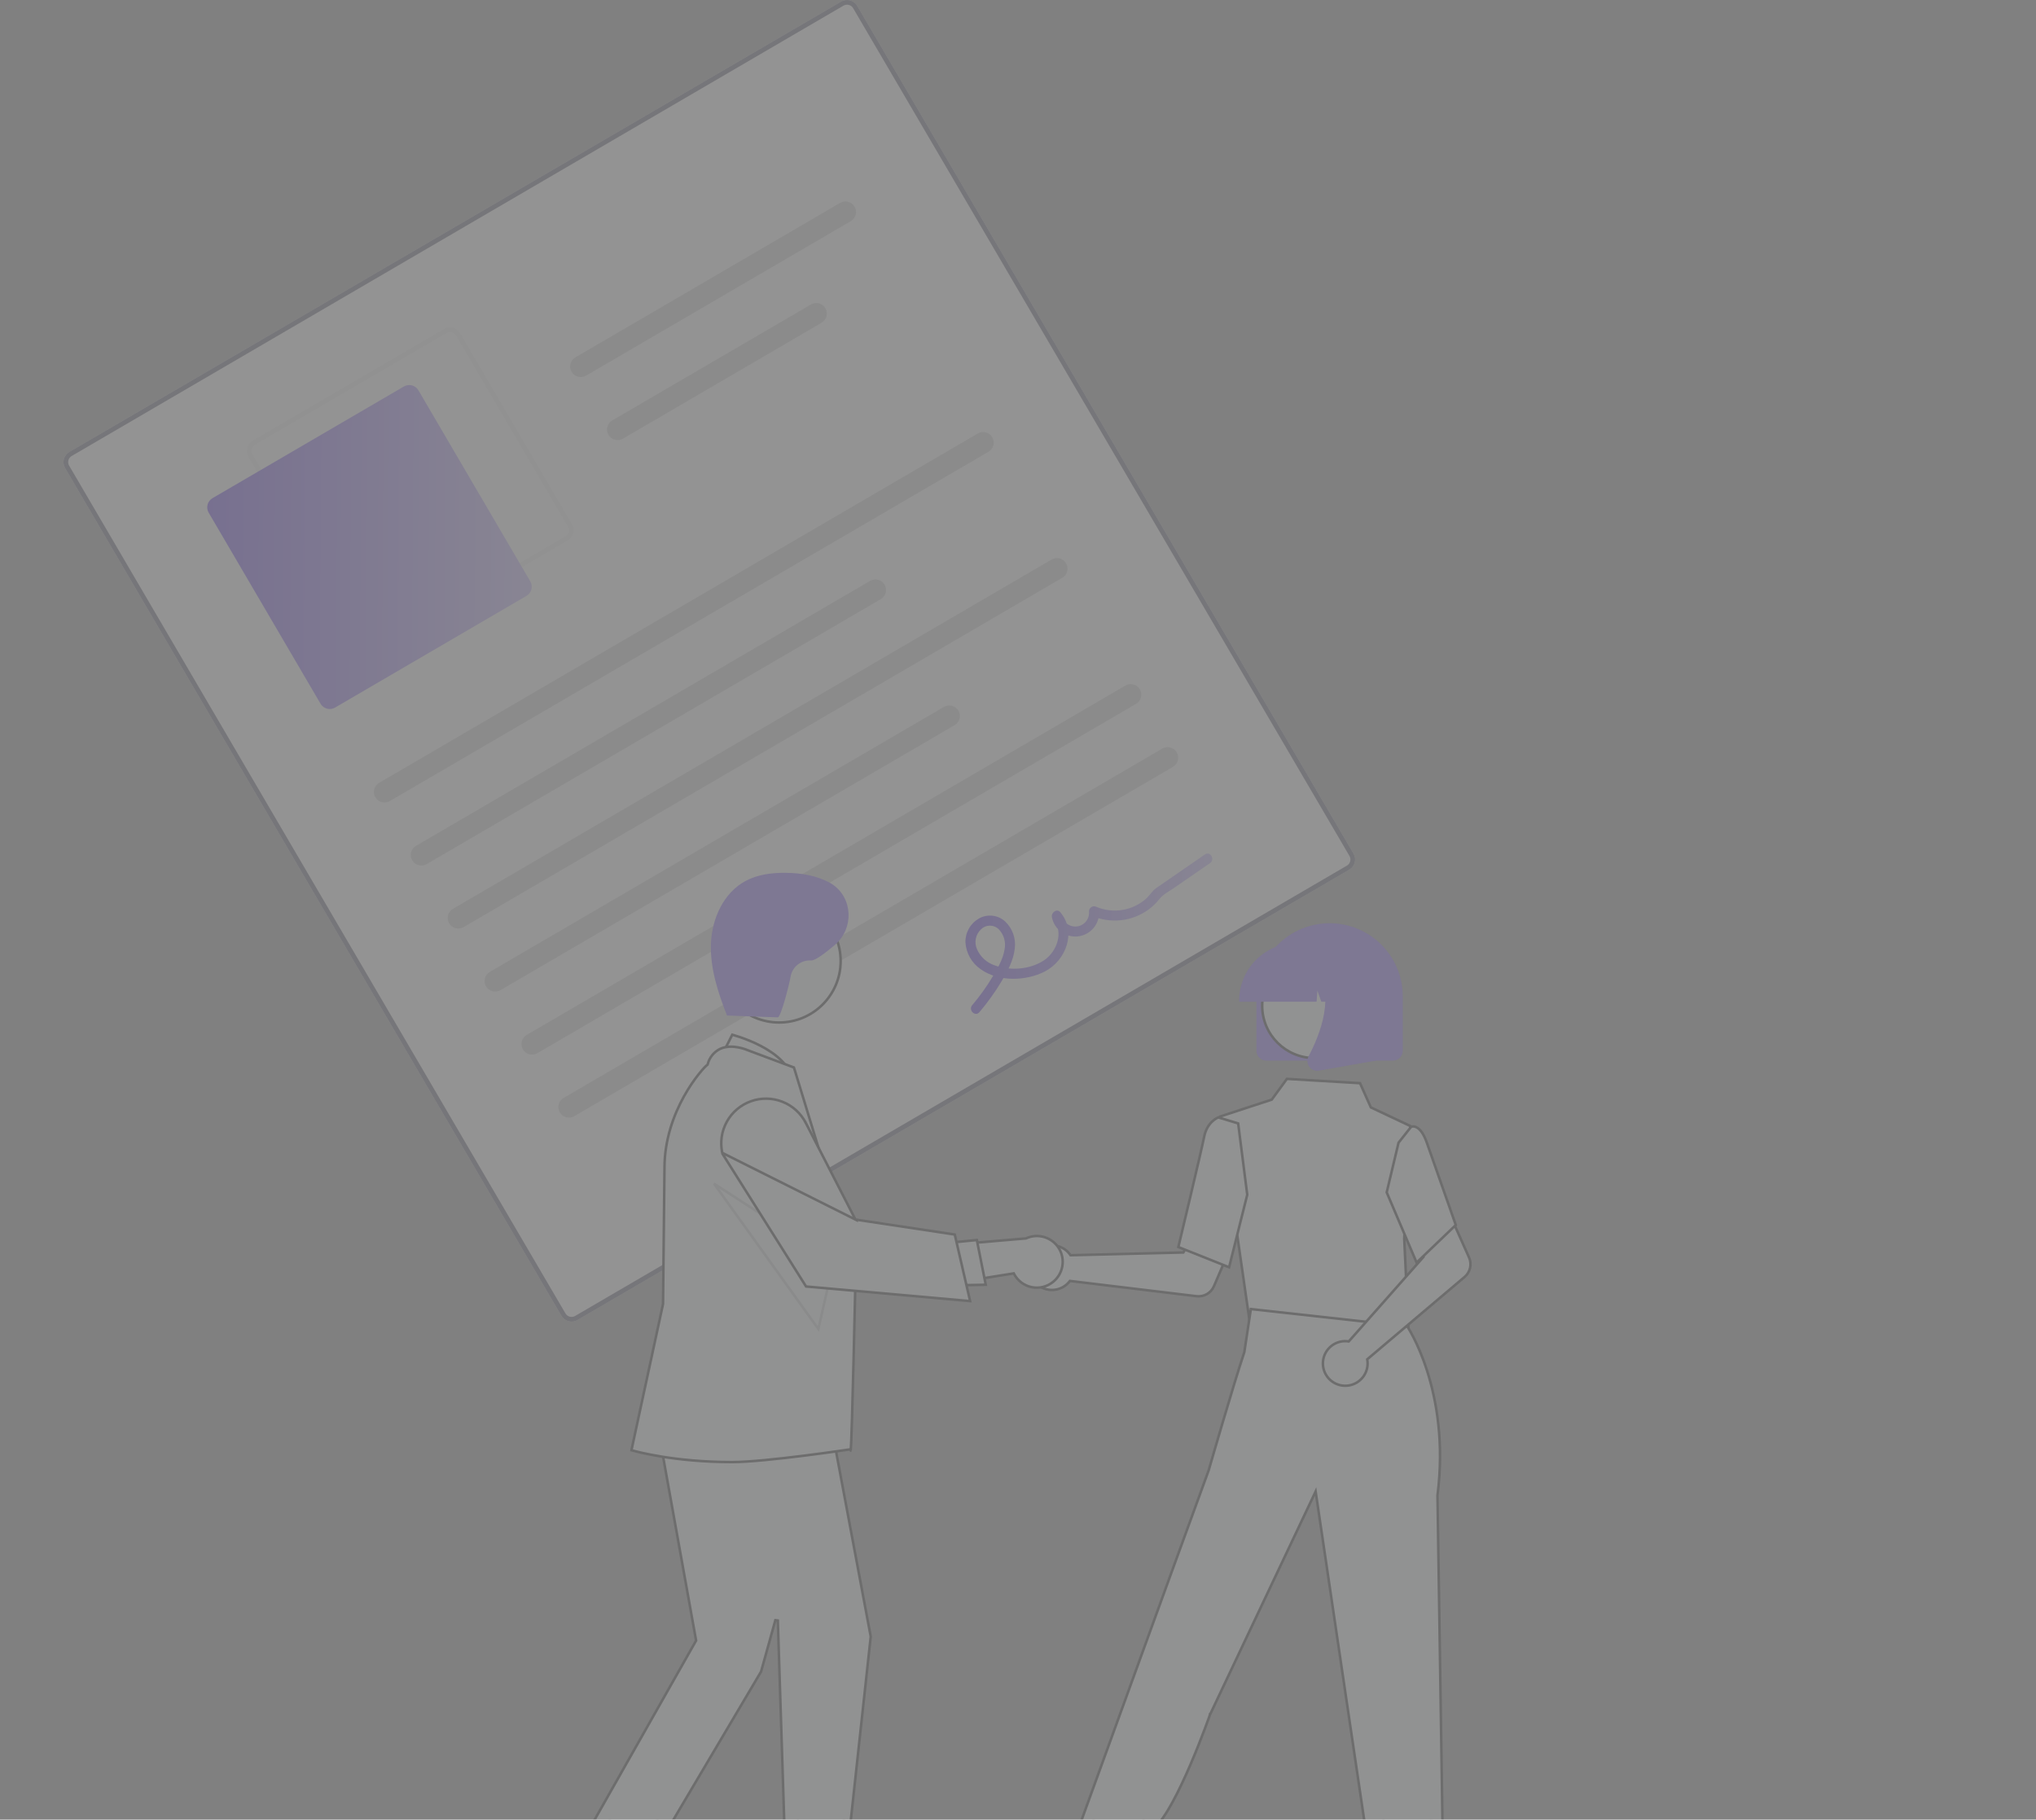 <svg width="405" height="362" viewBox="0 0 405 362" fill="none" xmlns="http://www.w3.org/2000/svg">
<rect x="0" y="0" width="405" height="362" fill="#808080" stroke="none"/>
<g opacity="0.15">
<path d="M268.401 173.014L114.878 262.602C114.341 262.915 113.701 263.002 113.099 262.845C112.498 262.687 111.983 262.298 111.669 261.762L12.944 93.111C12.63 92.575 12.543 91.936 12.701 91.335C12.859 90.735 13.249 90.221 13.785 89.907L167.308 0.319C167.846 0.006 168.485 -0.081 169.087 0.077C169.688 0.234 170.203 0.624 170.517 1.159L269.242 169.81C269.556 170.347 269.643 170.985 269.485 171.586C269.327 172.187 268.937 172.7 268.401 173.014Z" fill="white"/>
<path d="M268.401 173.014L114.878 262.602C114.341 262.915 113.701 263.002 113.099 262.845C112.498 262.687 111.983 262.298 111.669 261.762L12.944 93.111C12.63 92.575 12.543 91.936 12.701 91.335C12.859 90.735 13.249 90.221 13.785 89.907L167.308 0.319C167.846 0.006 168.485 -0.081 169.087 0.077C169.688 0.234 170.203 0.624 170.517 1.159L269.242 169.81C269.556 170.347 269.643 170.985 269.485 171.586C269.327 172.187 268.937 172.7 268.401 173.014ZM14.259 90.716C13.937 90.904 13.703 91.213 13.608 91.573C13.514 91.933 13.566 92.317 13.754 92.638L112.479 261.289C112.668 261.611 112.976 261.844 113.337 261.939C113.698 262.033 114.082 261.981 114.405 261.793L267.927 172.205C268.249 172.017 268.483 171.709 268.578 171.348C268.673 170.988 268.62 170.605 268.432 170.283L169.707 1.632C169.519 1.311 169.21 1.077 168.849 0.982C168.488 0.888 168.104 0.94 167.782 1.128L14.259 90.716Z" fill="#3F3D56"/>
<path d="M112.944 107.511L74.867 129.731C74.33 130.043 73.69 130.131 73.088 129.973C72.487 129.816 71.972 129.426 71.658 128.89L49.403 90.873C49.09 90.337 49.003 89.698 49.16 89.097C49.318 88.497 49.708 87.983 50.245 87.669L88.322 65.45C88.859 65.137 89.499 65.05 90.1 65.207C90.702 65.365 91.216 65.754 91.531 66.29L113.785 104.307C114.099 104.843 114.186 105.482 114.028 106.083C113.87 106.683 113.48 107.197 112.944 107.511ZM50.718 88.478C50.396 88.666 50.162 88.975 50.068 89.335C49.973 89.695 50.026 90.079 50.213 90.4L72.468 128.418C72.657 128.739 72.965 128.973 73.326 129.067C73.687 129.162 74.071 129.11 74.394 128.922L112.47 106.702C112.792 106.514 113.026 106.206 113.121 105.845C113.216 105.485 113.163 105.102 112.975 104.78L90.721 66.763C90.532 66.441 90.223 66.207 89.862 66.113C89.501 66.018 89.118 66.071 88.795 66.258L50.718 88.478Z" fill="#F2F2F2"/>
<path d="M104.729 118.544L66.653 140.764C66.169 141.046 65.593 141.124 65.052 140.982C64.51 140.84 64.047 140.49 63.764 140.008L41.51 101.991C41.228 101.508 41.149 100.933 41.291 100.392C41.433 99.852 41.784 99.389 42.267 99.107L80.344 76.887C80.828 76.606 81.403 76.527 81.945 76.669C82.486 76.811 82.949 77.161 83.232 77.644L105.487 115.661C105.769 116.144 105.847 116.718 105.705 117.259C105.563 117.8 105.212 118.262 104.729 118.544Z" fill="url(#paint0_linear_47:19)"/>
<path d="M196.635 89.873L77.543 159.368C77.06 159.651 76.484 159.729 75.942 159.588C75.4 159.446 74.938 159.095 74.655 158.612C74.372 158.13 74.293 157.555 74.436 157.014C74.578 156.473 74.929 156.011 75.412 155.729L194.504 86.233C194.743 86.093 195.008 86.002 195.283 85.964C195.557 85.927 195.837 85.944 196.105 86.014C196.373 86.084 196.625 86.206 196.846 86.374C197.067 86.541 197.252 86.75 197.392 86.989C197.532 87.228 197.623 87.492 197.661 87.767C197.699 88.041 197.682 88.32 197.612 88.588C197.541 88.855 197.419 89.107 197.251 89.327C197.084 89.548 196.874 89.733 196.635 89.873Z" fill="#CCCCCC"/>
<path d="M175.214 119.193L84.882 171.906C84.643 172.046 84.378 172.137 84.104 172.174C83.829 172.212 83.55 172.195 83.281 172.125C82.74 171.983 82.277 171.632 81.994 171.15C81.712 170.667 81.633 170.092 81.775 169.551C81.917 169.01 82.268 168.548 82.752 168.266L173.083 115.553C173.322 115.414 173.587 115.322 173.862 115.285C174.136 115.247 174.416 115.264 174.684 115.334C174.952 115.404 175.204 115.527 175.425 115.694C175.646 115.861 175.831 116.07 175.971 116.309C176.111 116.548 176.202 116.813 176.24 117.087C176.278 117.361 176.261 117.64 176.191 117.908C176.12 118.176 175.998 118.427 175.83 118.648C175.663 118.868 175.453 119.053 175.214 119.193V119.193Z" fill="#CCCCCC"/>
<path d="M169.24 44.003L116.581 74.733C116.097 75.015 115.521 75.094 114.98 74.952C114.438 74.81 113.975 74.459 113.692 73.976C113.41 73.494 113.331 72.919 113.473 72.378C113.615 71.837 113.966 71.375 114.45 71.093L167.109 40.363C167.593 40.081 168.169 40.002 168.71 40.144C168.979 40.214 169.23 40.337 169.451 40.504C169.672 40.671 169.858 40.88 169.998 41.12C170.138 41.358 170.229 41.623 170.267 41.897C170.304 42.171 170.287 42.45 170.217 42.718C170.147 42.986 170.024 43.237 169.857 43.458C169.689 43.678 169.48 43.864 169.24 44.003Z" fill="#CCCCCC"/>
<path d="M163.437 64.21L123.92 87.27C123.68 87.41 123.416 87.501 123.141 87.539C122.866 87.576 122.587 87.559 122.319 87.489C122.051 87.419 121.799 87.297 121.578 87.129C121.357 86.962 121.171 86.753 121.032 86.514C120.892 86.275 120.8 86.011 120.763 85.736C120.725 85.462 120.742 85.183 120.812 84.915C120.882 84.648 121.005 84.396 121.173 84.176C121.34 83.955 121.55 83.77 121.789 83.63L161.307 60.57C161.79 60.288 162.366 60.209 162.908 60.351C163.449 60.492 163.912 60.843 164.195 61.326C164.477 61.809 164.556 62.384 164.414 62.925C164.272 63.465 163.921 63.928 163.437 64.21Z" fill="#CCCCCC"/>
<path d="M211.313 114.948L92.222 184.443C91.738 184.725 91.162 184.804 90.621 184.662C90.079 184.52 89.616 184.17 89.334 183.687C89.051 183.204 88.972 182.629 89.114 182.088C89.256 181.548 89.608 181.085 90.091 180.803L209.183 111.308C209.666 111.025 210.242 110.947 210.784 111.088C211.325 111.23 211.788 111.581 212.071 112.064C212.353 112.547 212.432 113.122 212.29 113.662C212.148 114.203 211.797 114.665 211.313 114.948V114.948Z" fill="#CCCCCC"/>
<path d="M189.892 144.268L99.561 196.981C99.322 197.121 99.057 197.212 98.782 197.25C98.508 197.287 98.228 197.27 97.96 197.2C97.692 197.13 97.44 197.008 97.219 196.84C96.999 196.673 96.813 196.464 96.673 196.225C96.533 195.986 96.442 195.722 96.404 195.447C96.366 195.173 96.383 194.894 96.453 194.626C96.524 194.359 96.646 194.107 96.814 193.887C96.981 193.666 97.191 193.481 97.43 193.341L187.762 140.628C188.001 140.489 188.266 140.397 188.54 140.36C188.815 140.322 189.094 140.339 189.363 140.409C189.631 140.48 189.883 140.602 190.103 140.769C190.324 140.936 190.51 141.146 190.65 141.385C190.79 141.624 190.881 141.888 190.919 142.162C190.956 142.436 190.94 142.715 190.869 142.983C190.799 143.251 190.677 143.502 190.509 143.723C190.341 143.943 190.132 144.129 189.892 144.268V144.268Z" fill="#CCCCCC"/>
<path d="M225.992 140.023L106.9 209.519C106.661 209.659 106.396 209.75 106.122 209.787C105.847 209.825 105.568 209.808 105.299 209.738C105.031 209.668 104.779 209.546 104.559 209.378C104.338 209.211 104.152 209.002 104.012 208.763C103.872 208.524 103.781 208.259 103.743 207.985C103.706 207.711 103.722 207.432 103.793 207.164C103.863 206.896 103.986 206.645 104.153 206.425C104.321 206.204 104.53 206.019 104.77 205.879L223.861 136.383C224.101 136.244 224.365 136.152 224.64 136.115C224.915 136.077 225.194 136.094 225.462 136.164C225.73 136.234 225.982 136.357 226.203 136.524C226.424 136.691 226.61 136.901 226.749 137.14C226.889 137.379 226.981 137.643 227.018 137.917C227.056 138.191 227.039 138.47 226.969 138.738C226.898 139.006 226.776 139.257 226.608 139.478C226.441 139.698 226.231 139.884 225.992 140.023Z" fill="#CCCCCC"/>
<path d="M233.331 152.561L114.24 222.056C114 222.196 113.736 222.287 113.461 222.325C113.186 222.363 112.907 222.346 112.639 222.276C112.37 222.205 112.119 222.083 111.898 221.916C111.677 221.748 111.491 221.539 111.351 221.3C111.211 221.061 111.12 220.797 111.082 220.523C111.045 220.249 111.062 219.97 111.132 219.702C111.202 219.434 111.325 219.183 111.492 218.962C111.66 218.742 111.869 218.556 112.109 218.417L231.2 148.921C231.44 148.781 231.704 148.69 231.979 148.652C232.254 148.615 232.533 148.632 232.801 148.702C233.07 148.772 233.321 148.894 233.542 149.062C233.763 149.229 233.949 149.438 234.089 149.677C234.228 149.916 234.32 150.18 234.358 150.455C234.395 150.729 234.378 151.008 234.308 151.276C234.238 151.543 234.115 151.795 233.948 152.015C233.78 152.236 233.571 152.421 233.331 152.561Z" fill="#CCCCCC"/>
<path d="M194.819 201.368C196.474 199.423 197.963 197.343 199.272 195.151C200.445 193.173 201.597 191.058 201.856 188.739C201.988 187.751 201.885 186.746 201.555 185.805C201.225 184.865 200.677 184.015 199.956 183.326C199.259 182.685 198.376 182.282 197.435 182.175C196.493 182.068 195.542 182.263 194.719 182.732C193.886 183.209 193.198 183.902 192.728 184.738C192.257 185.574 192.022 186.521 192.047 187.48C192.114 188.535 192.42 189.562 192.94 190.483C193.46 191.404 194.182 192.196 195.052 192.799C198.572 195.346 204.069 195.213 207.821 193.275C212.047 191.092 214.231 185.382 210.911 181.473C210.22 180.66 209.071 181.569 209.244 182.446C209.463 183.63 210.127 184.687 211.101 185.399C212.074 186.111 213.283 186.425 214.48 186.278C215.678 186.13 216.774 185.531 217.544 184.604C218.314 183.677 218.701 182.491 218.625 181.288L217.132 182.159C218.962 182.968 220.973 183.282 222.963 183.069C224.953 182.856 226.851 182.123 228.467 180.945C229.267 180.365 229.981 179.676 230.589 178.898C231.319 177.947 232.546 177.332 233.54 176.646L240.701 171.706C241.754 170.979 240.753 169.248 239.691 169.98L233.205 174.454C232.125 175.2 231.037 175.936 229.963 176.692C229.195 177.231 228.722 178.103 228.024 178.744C226.701 179.932 225.067 180.72 223.312 181.016C221.558 181.312 219.755 181.105 218.115 180.417C217.962 180.335 217.791 180.294 217.617 180.297C217.444 180.3 217.274 180.347 217.124 180.435C216.974 180.522 216.849 180.647 216.761 180.796C216.674 180.945 216.626 181.115 216.622 181.288C216.701 182.006 216.493 182.725 216.043 183.29C215.594 183.855 214.938 184.22 214.22 184.305C213.503 184.39 212.78 184.188 212.211 183.743C211.641 183.299 211.27 182.648 211.179 181.932L209.513 182.905C211.654 185.426 210.228 189.294 207.761 190.986C205.001 192.878 200.924 193.206 197.813 192.03C197.05 191.768 196.35 191.352 195.755 190.807C195.161 190.262 194.685 189.601 194.358 188.865C194.055 188.199 193.968 187.456 194.11 186.739C194.253 186.022 194.617 185.368 195.152 184.868C195.615 184.411 196.238 184.152 196.889 184.145C197.54 184.138 198.168 184.384 198.641 184.831C199.156 185.356 199.534 185.999 199.741 186.704C199.948 187.409 199.979 188.155 199.83 188.874C199.509 190.877 198.4 192.724 197.369 194.434C196.191 196.383 194.859 198.235 193.386 199.972C192.56 200.948 193.985 202.354 194.819 201.368L194.819 201.368Z" fill="url(#paint1_linear_47:19)"/>
<path d="M245.144 247.31L241.479 255.872C241.196 256.534 240.706 257.085 240.082 257.445C239.458 257.804 238.735 257.952 238.019 257.866L212.964 254.844L212.825 254.827L212.738 254.937C212.179 255.644 211.417 256.164 210.554 256.429C209.69 256.693 208.767 256.689 207.907 256.417C207.046 256.144 206.289 255.617 205.736 254.904C205.183 254.192 204.86 253.329 204.811 252.429C204.761 251.529 204.988 250.636 205.459 249.867C205.931 249.099 206.626 248.492 207.451 248.127C208.277 247.763 209.194 247.658 210.081 247.826C210.968 247.995 211.782 248.429 212.415 249.07C212.578 249.238 212.728 249.418 212.863 249.609L212.94 249.718L213.073 249.715L235.25 249.173L235.394 249.17L235.463 249.043L237.945 244.515L245.144 247.31Z" fill="#F4F7FA" stroke="black" stroke-width="0.5"/>
<path d="M284.636 383.114H277.815L274.408 355.532L284.637 355.533L284.636 383.114Z" fill="#F4F7FA" stroke="black" stroke-width="0.5"/>
<path d="M229.395 357.51L218.542 382.874L212.27 380.199L219.989 353.498L229.395 357.51Z" fill="#F4F7FA" stroke="black" stroke-width="0.5"/>
<path d="M264.355 264.908L249.18 263.287L249.679 255.219L275.537 254.182L280.083 266.588L264.355 264.908L264.329 265.156L264.355 264.908Z" fill="#F4F7FA" stroke="black" stroke-width="0.5"/>
<path d="M252.899 218.784L252.975 218.759L253.023 218.694L255.991 214.631L270.536 215.49L272.652 220.222L272.69 220.307L272.774 220.346L280.531 224.006L279.325 246.377L279.324 246.39L279.325 246.402L280.198 264.982L248.648 263.38L242.72 222.115L252.899 218.784Z" fill="#F4F7FA" stroke="black" stroke-width="0.5"/>
<path d="M244.489 252.112L234.399 248.082C234.579 247.329 238.942 229.118 239.53 226.147L239.53 226.147C240.113 223.204 242.197 222.354 242.352 222.295L246.294 223.493L248.102 237.68L244.489 252.112Z" fill="#F4F7FA" stroke="black" stroke-width="0.5"/>
<path d="M240.199 292.407C240.439 292.476 240.439 292.476 240.439 292.476L240.439 292.476L240.44 292.473L240.443 292.464L240.453 292.428L240.494 292.285L240.653 291.737C240.79 291.261 240.989 290.575 241.235 289.731C241.726 288.042 242.405 285.723 243.152 283.199C244.646 278.149 246.414 272.285 247.514 269.016L247.521 268.996L247.524 268.974L248.817 260.425L279.929 263.863C279.939 263.878 279.949 263.894 279.961 263.912C280.023 264.01 280.115 264.156 280.231 264.35C280.463 264.739 280.794 265.32 281.182 266.083C281.959 267.608 282.969 269.863 283.896 272.772C285.75 278.591 287.274 287.027 285.944 297.487L285.942 297.505L285.942 297.523L287.146 376.231L273.562 376.926L261.825 297.527L261.704 296.711L261.351 297.457L240.693 341.106L240.688 341.118L240.683 341.13L240.919 341.213C240.683 341.13 240.683 341.13 240.683 341.13L240.683 341.131L240.682 341.134L240.679 341.144L240.665 341.183L240.61 341.339C240.561 341.476 240.489 341.678 240.396 341.936C240.209 342.452 239.937 343.195 239.595 344.098C238.913 345.905 237.955 348.356 236.852 350.932C235.748 353.509 234.501 356.208 233.241 358.512C231.976 360.825 230.714 362.711 229.586 363.688L229.54 363.728L229.517 363.786L223.949 377.98L210.387 375.202L232.747 313.598L232.747 313.598L240.434 292.493L240.437 292.485L240.439 292.476L240.199 292.407Z" fill="#F4F7FA" stroke="black" stroke-width="0.5"/>
<path d="M281.474 245.019L288.421 241.648L292.218 250.154C292.512 250.81 292.583 251.544 292.423 252.245C292.263 252.946 291.88 253.576 291.33 254.041L272.075 270.331L271.968 270.422L271.99 270.56C272.129 271.451 271.993 272.362 271.6 273.174C271.208 273.985 270.577 274.658 269.792 275.103C269.007 275.548 268.105 275.744 267.205 275.664C266.306 275.585 265.452 275.234 264.758 274.658C264.063 274.082 263.561 273.309 263.317 272.442C263.073 271.574 263.1 270.653 263.393 269.801C263.687 268.948 264.233 268.206 264.96 267.671C265.687 267.136 266.559 266.835 267.461 266.808C267.695 266.802 267.929 266.815 268.161 266.846L268.293 266.864L268.382 266.764L283.062 250.159L283.158 250.051L283.112 249.914L281.474 245.019Z" fill="#F4F7FA" stroke="black" stroke-width="0.5"/>
<path d="M281.629 224.203L281.629 224.203L281.639 224.207C282.477 224.544 283.255 225.613 283.897 227.529L283.897 227.529L283.898 227.532L289.584 243.702L281.791 251.179L275.841 237.206L278.198 227.322L280.695 224.171C280.836 224.119 280.985 224.093 281.135 224.095C281.306 224.096 281.474 224.133 281.629 224.203Z" fill="#F4F7FA" stroke="black" stroke-width="0.5"/>
<path d="M249.931 209.044V198.201C249.931 194.348 251.464 190.652 254.193 187.927C256.922 185.203 260.624 183.672 264.483 183.672C268.343 183.672 272.044 185.203 274.773 187.927C277.502 190.652 279.035 194.348 279.035 198.201V209.044C279.035 209.561 278.829 210.057 278.462 210.423C278.096 210.789 277.599 210.995 277.08 210.995H251.886C251.368 210.995 250.871 210.789 250.504 210.423C250.138 210.057 249.932 209.561 249.931 209.044Z" fill="#7247FF"/>
<path d="M271.912 200.091C271.912 205.835 267.248 210.493 261.493 210.493C255.738 210.493 251.074 205.835 251.074 200.091C251.074 194.346 255.738 189.688 261.493 189.688C267.248 189.688 271.912 194.346 271.912 200.091Z" fill="#F4F7FA" stroke="black" stroke-width="0.5"/>
<path d="M246.489 199.069C246.492 196.022 247.706 193.1 249.864 190.946C252.022 188.791 254.948 187.579 258 187.576H260.172C263.224 187.579 266.15 188.791 268.308 190.946C270.466 193.1 271.68 196.022 271.683 199.069V199.286H267.093L265.528 194.909L265.215 199.286H262.842L262.053 197.077L261.895 199.286H246.489L246.489 199.069Z" fill="#7247FF"/>
<path d="M260.443 212.215C260.228 211.923 260.099 211.577 260.072 211.216C260.045 210.855 260.12 210.493 260.29 210.173C262.592 205.802 265.814 197.726 261.537 192.745L261.229 192.387H273.647V211.002L262.366 212.989C262.252 213.009 262.136 213.019 262.021 213.02C261.713 213.02 261.409 212.947 261.135 212.807C260.861 212.667 260.623 212.464 260.443 212.215Z" fill="#7247FF"/>
<path d="M134.044 355.462L122.05 379.271L115.904 377.078L124.819 352.171L134.044 355.462Z" fill="#F4F7FA" stroke="black" stroke-width="0.5"/>
<path d="M168.481 357.037L165.213 383.487L158.686 383.487L158.685 357.038L168.481 357.037Z" fill="#F4F7FA" stroke="black" stroke-width="0.5"/>
<path d="M155.357 210.894C156.448 211.968 157.269 213.208 157.584 214.627L142.857 211.385L145.663 205.849C145.738 205.869 145.835 205.896 145.951 205.93C146.26 206.019 146.703 206.155 147.238 206.337C148.309 206.703 149.747 207.258 151.214 208.016C152.683 208.773 154.173 209.73 155.357 210.894Z" fill="#F4F7FA" stroke="black" stroke-width="0.5"/>
<path d="M116.59 365.005L138.424 326.452L138.469 326.373L138.453 326.284L130.227 280.455L164.543 279.332L173.204 325.588L167.803 375.359L156.429 375.703L154.725 322.38L154.234 322.321L151.389 332.548L129.252 369.952L116.59 365.005Z" fill="#F4F7FA" stroke="black" stroke-width="0.5"/>
<path d="M125.607 288.506L131.887 259.434L131.892 259.409L131.892 259.384L132.178 232.341V232.339C132.178 226.664 134.048 221.728 136.054 218.111C137.057 216.303 138.092 214.827 138.94 213.756C139.794 212.677 140.445 212.025 140.679 211.851L140.75 211.798L140.772 211.712C140.94 211.052 141.25 210.436 141.68 209.908C142.11 209.38 142.65 208.953 143.262 208.655C144.455 208.116 145.794 208.165 146.871 208.367C147.945 208.569 148.726 208.918 148.781 208.943L148.789 208.947L148.797 208.95L157.928 212.368L157.933 212.384C157.933 212.383 157.934 212.386 157.936 212.394L157.945 212.422L157.976 212.521C158.002 212.606 158.04 212.727 158.087 212.882C158.183 213.192 158.319 213.638 158.491 214.199C158.834 215.321 159.319 216.907 159.897 218.8C161.054 222.587 162.586 227.605 164.115 232.613C165.643 237.621 167.168 242.618 168.311 246.364L169.692 250.888L170.078 252.155L170.18 252.489L170.203 252.565L170.202 252.625L170.196 252.917L170.172 254.025C170.151 254.981 170.122 256.347 170.085 257.99C170.012 261.276 169.912 265.669 169.804 270.098C169.696 274.527 169.58 278.991 169.474 282.419C169.422 284.133 169.372 285.587 169.327 286.649C169.305 287.179 169.284 287.61 169.265 287.926C169.254 288.094 169.245 288.223 169.236 288.315L169.23 288.316C169.104 288.335 168.918 288.362 168.678 288.398C168.198 288.468 167.506 288.569 166.654 288.69C164.949 288.932 162.607 289.254 160.053 289.577C154.94 290.223 149.001 290.866 145.641 290.866C134.186 290.866 126.69 288.801 125.74 288.54C125.684 288.524 125.651 288.515 125.641 288.513M125.607 288.506L125.641 288.513M125.607 288.506L125.641 288.513M125.607 288.506L125.641 288.513M125.641 288.513L125.641 288.513L125.589 288.757L125.641 288.513ZM169.354 288.55C169.32 288.555 169.278 288.561 169.229 288.569C169.222 288.558 169.216 288.546 169.211 288.534L169.354 288.55Z" fill="#F4F7FA" stroke="black" stroke-width="0.5"/>
<path d="M167.225 191.193C167.225 197.943 161.745 203.415 154.984 203.415C148.223 203.415 142.743 197.943 142.743 191.193C142.743 184.444 148.223 178.972 154.984 178.972C161.745 178.972 167.225 184.444 167.225 191.193Z" fill="#F4F7FA" stroke="black" stroke-width="0.5"/>
<path opacity="0.2" d="M165.854 250.891L162.789 264.396L142.03 235.478L165.854 250.891Z" fill="#F4F7FA" stroke="black" stroke-width="0.5"/>
<path d="M209.472 255.023L209.417 255.067L209.415 255.068C208.829 255.53 208.149 255.859 207.422 256.031C206.695 256.203 205.939 256.213 205.207 256.062C204.476 255.911 203.786 255.601 203.188 255.155C202.589 254.708 202.096 254.137 201.742 253.48L201.658 253.323L201.483 253.351L183.132 256.284L186.955 247.833L204.046 246.372L204.089 246.369L204.128 246.351C205.273 245.831 206.57 245.749 207.772 246.12C208.974 246.491 209.998 247.289 210.65 248.364C211.302 249.438 211.536 250.714 211.309 251.949C211.086 253.161 210.433 254.252 209.472 255.023Z" fill="#F4F7FA" stroke="black" stroke-width="0.5"/>
<path d="M188.129 255.731L188.009 247.31L194.313 246.693L196.084 255.59L188.129 255.731Z" fill="#F4F7FA" stroke="black" stroke-width="0.5"/>
<path d="M170.161 242.617L170.103 242.503L160.292 223.396L160.514 223.282L160.292 223.396C159.306 221.475 157.653 219.978 155.642 219.185C153.632 218.392 151.401 218.356 149.366 219.085C147.331 219.814 145.631 221.257 144.584 223.145C143.537 225.033 143.214 227.237 143.675 229.346L170.161 242.617ZM170.161 242.617L170.288 242.636L189.921 245.599L192.975 258.836L160.342 255.935L143.717 229.538L143.675 229.346L170.161 242.617Z" fill="#F4F7FA" stroke="black" stroke-width="0.5"/>
<path d="M144.344 202.021L154.712 202.393C155.344 202.415 157.059 195.606 157.284 194.193C157.461 193.274 157.968 192.45 158.709 191.876C159.45 191.302 160.375 191.017 161.312 191.074C162.088 191.147 164.045 189.7 166.064 187.986C169.898 184.731 169.699 178.619 165.487 175.869C165.372 175.794 165.259 175.725 165.148 175.663C162.491 174.179 159.383 173.68 156.339 173.642C153.579 173.607 150.741 173.954 148.309 175.259C143.95 177.597 141.63 182.707 141.427 187.643C141.223 192.579 142.808 197.406 144.606 202.009" fill="#7247FF"/>
</g>
<defs>
<linearGradient id="paint0_linear_47:19" x1="40.874" y1="79.758" x2="108.154" y2="80.231" gradientUnits="userSpaceOnUse">
<stop stop-color="#4614E8"/>
<stop offset="1" stop-color="#BCA7FF"/>
</linearGradient>
<linearGradient id="paint1_linear_47:19" x1="191.78" y1="171.366" x2="242.955" y2="171.919" gradientUnits="userSpaceOnUse">
<stop stop-color="#4614E8"/>
<stop offset="1" stop-color="#BCA7FF"/>
</linearGradient>
</defs>
</svg>
